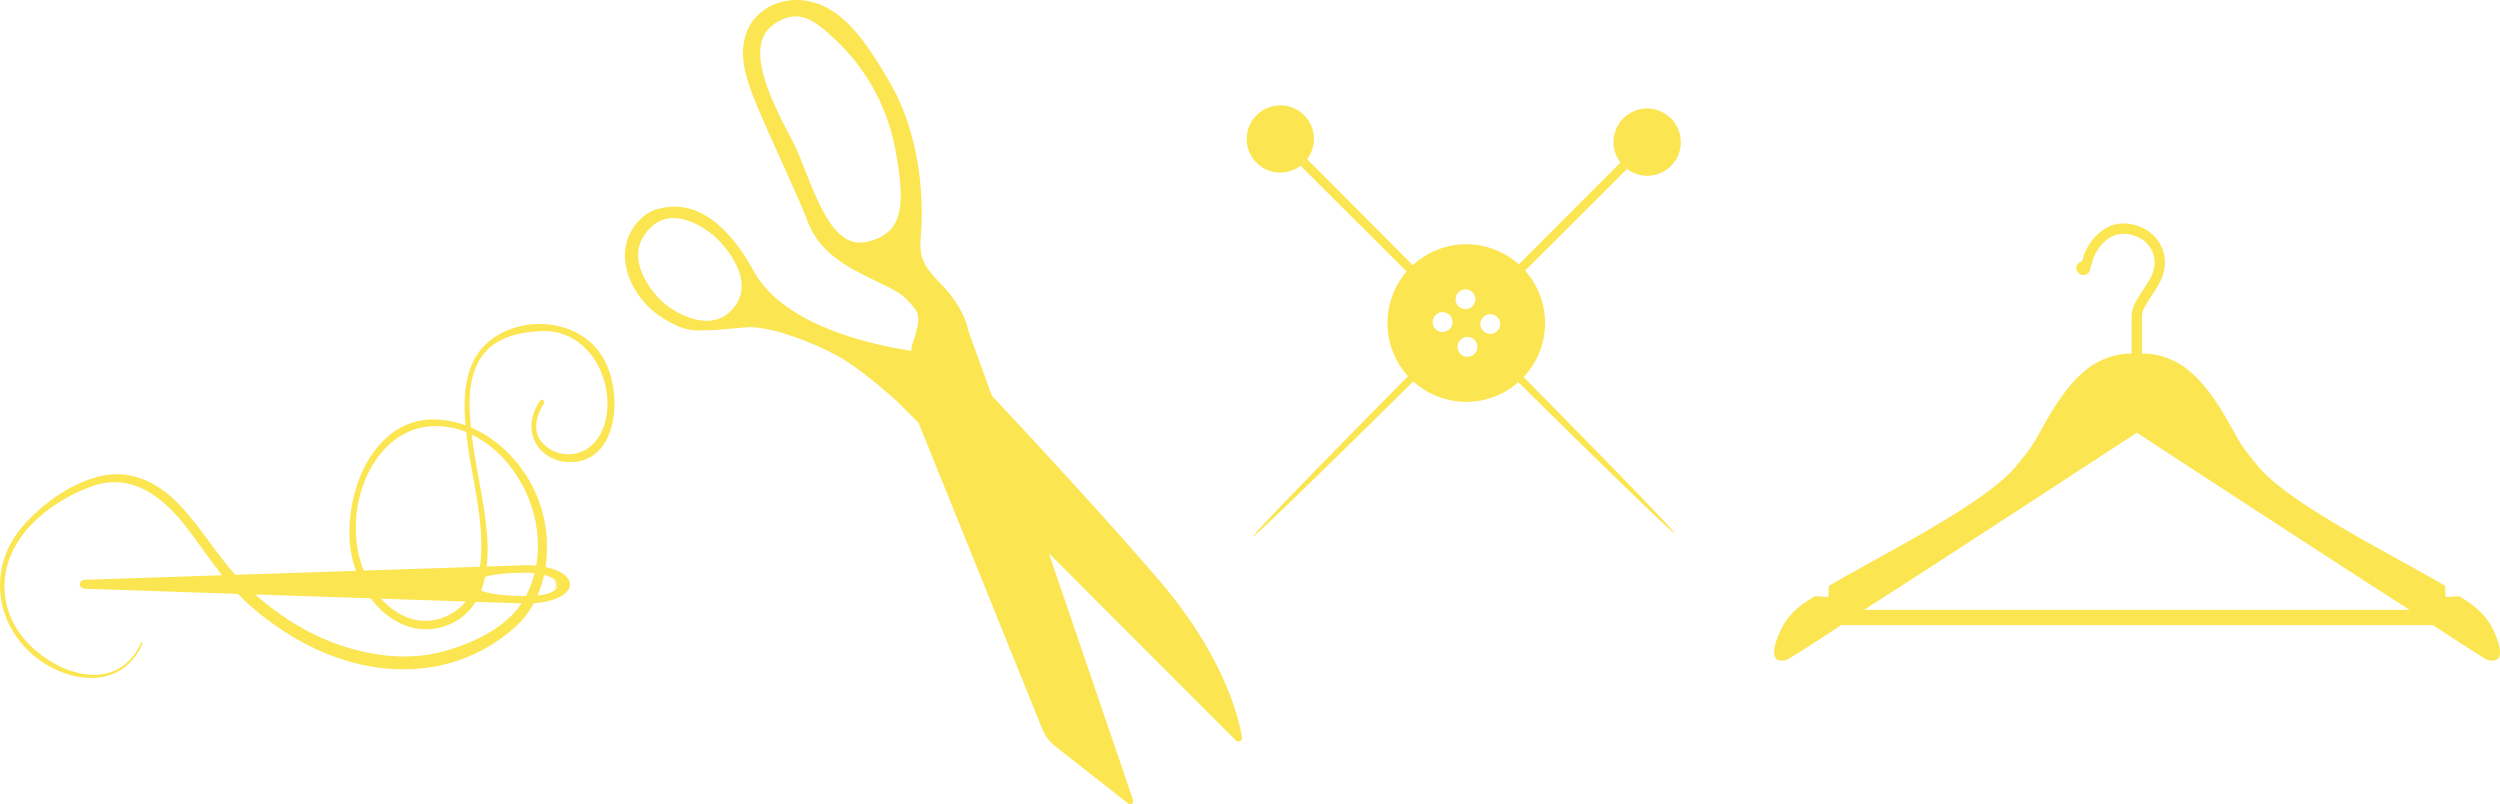 <svg xmlns="http://www.w3.org/2000/svg" width="697.971" height="224.547" viewBox="0 0 697.971 224.547">
  <g id="Layer_2" data-name="Layer 2" transform="translate(0.004 -0.008)">
    <g id="Layer_3" data-name="Layer 3">
      <path id="Path_1" data-name="Path 1" d="M174.48,70.94c-.17,6.73,4,12.3,6.85,15s8.06,5.87,12,6.22,8.81-.26,15-.76,17.78,3.82,25.07,7.73,17.1,12.97,17.1,12.97L345,206.68a1,1,0,0,0,1.73-.9c-1.13-6.6-5.64-23.47-23.53-44.24C302,136.92,271.94,105.19,267,100a2.52,2.52,0,0,0-1.67-.78c-6.53-.44-44-3.8-54.92-23.56C198.49,54,186.53,57.54,183.06,58.54S174.64,64.22,174.48,70.94Zm4.93-4.49c6.6-11.27,18.06-2.2,20-.54s11.12,11.14,6.23,18.86-13.57,4.71-19.12.78c-3.61-2.47-11.41-11.77-7.11-19.1Z" fill="#fbe551"/>
      <path id="Path_2" data-name="Path 2" d="M208.42,9.1c-2.64,7.13.53,14.67,3.58,22s11.23,24.66,13.39,30.49,6.38,10.41,14.79,14.7,11,5,13.57,7.94,3.72,3.6,1.19,11.19,1.5,22.62,1.5,22.62L291,203.56a11.51,11.51,0,0,0,3.59,4.77l20.44,16.06a.84.84,0,0,0,1,0,.87.87,0,0,0,.32-1l-23.56-69-22.44-62s-.88-6.32-7.87-13.33-5.47-9.59-5.19-16.75S257,38,248.67,23.46,234.42,2.6,226.77.58,211.07,2,208.42,9.1Zm7.21-2c7.13-5.34,12-1.21,17.2,3.62A56.24,56.24,0,0,1,250,41.91c2.95,16.11,2,23.3-8,25.62s-14.56-13.92-19.56-25.74c-3.89-8.2-16.06-27.71-6.81-34.65Z" fill="#fbe551"/>
      <path id="Path_3" data-name="Path 3" d="M256.44,118c.11-.12,8.36,7.94,18.41,18s18.12,18.32,18,18.43-8.36-7.95-18.42-18S256.32,118.15,256.44,118Z" fill="#fbe551"/>
      <path id="Path_4" data-name="Path 4" d="M276.94,110.52c-4.89-5.21-8.47-9-9.91-10.5a2.52,2.52,0,0,0-1.67-.78c-1.77-.12-5.82-.46-11-1.27" fill="#fbe551"/>
      <path id="Path_5" data-name="Path 5" d="M254.35,98a27.219,27.219,0,0,1,4,.35c1.24.12,2.7.29,4.33.42.41,0,.83.08,1.25.1l1.31.1h.35a1.079,1.079,0,0,1,.19,0h.18a2.55,2.55,0,0,1,.7.3,2.81,2.81,0,0,1,.6.48l.49.52c2.6,2.75,4.92,5.27,6.59,7.11a26.79,26.79,0,0,1,2.6,3.06,26.137,26.137,0,0,1-2.91-2.78c-1.74-1.76-4.12-4.23-6.71-7-.16-.18-.33-.35-.49-.52a2.5,2.5,0,0,0-.47-.39,2.31,2.31,0,0,0-.56-.24.58.58,0,0,0-.14,0,.8.8,0,0,0-.15,0h-.31l-1.31-.11-1.26-.13c-1.64-.16-3.1-.37-4.33-.54s-2.22-.38-2.9-.51A4,4,0,0,1,254.35,98Z" fill="#fbe551"/>
      <path id="Path_6" data-name="Path 6" d="M260.91,109.25a2.79,2.79,0,1,1,1.22,3.75A2.79,2.79,0,0,1,260.91,109.25Z" fill="#fbe551"/>
      <path id="Path_7" data-name="Path 7" d="M580.09,73.68l.11-.06a2,2,0,0,1,1.14-.72.623.623,0,0,1,.07-.31,5.179,5.179,0,0,0,.2-.68,12.93,12.93,0,0,1,.69-1.85,14.282,14.282,0,0,1,1.12-2,13.691,13.691,0,0,1,4.49-4.34,9.86,9.86,0,0,1,5.58-1.31,12.94,12.94,0,0,1,5.09,1.4A11,11,0,0,1,603,68a10.4,10.4,0,0,1,1.39,6A12.13,12.13,0,0,1,603,78.81c-.68,1.3-1.49,2.53-2.27,3.72-1.4,2.12-2.71,4.11-2.72,5.73V98.71a19.8,19.8,0,0,1,8.55,1.89c7.5,3.37,13,12.45,16.92,19.61,2.68,4.92,3.58,5.79,6.86,9.89,8.61,10.6,38.74,25.4,52.33,33.49,0,1,.07,2.08.1,3.12l3.75-.26c3.84,2.21,6.93,4.73,9,8.34,1.18,2.08,4.78,9.88.14,9.64-1.31-.07-1.57-.36-3.66-1.65-3.19-2-8.26-5.28-12.74-8.24H514c-4.48,3-9.56,6.28-12.74,8.24-2.09,1.29-2.35,1.58-3.66,1.65-4.64.24-1-7.56.14-9.64,2-3.61,5.13-6.13,9-8.34l3.74.26c0-1,.07-2.08.11-3.12,13.58-8.09,43.71-22.89,52.32-33.49,3.27-4.1,4.19-5,6.87-9.89,3.91-7.16,9.41-16.24,16.91-19.61a20.06,20.06,0,0,1,8.79-1.9h-.37V88.25c0-2.47,1.55-4.8,3.19-7.29.74-1.12,1.51-2.29,2.13-3.47a9.272,9.272,0,0,0,1.08-3.73,7.579,7.579,0,0,0-1-4.33,8.25,8.25,0,0,0-3.28-3.07,10,10,0,0,0-4-1.06,7.05,7.05,0,0,0-4,.93,10.7,10.7,0,0,0-3.52,3.44,12.615,12.615,0,0,0-.91,1.58,11.264,11.264,0,0,0-.54,1.48c-.09.29-.14.48-.19.63a5,5,0,0,1-.45,1.25,1.471,1.471,0,0,1,0,.21,1.965,1.965,0,1,1-3.6-1.09h0Zm92.61,96.59-2.39-1.56c-16.36-10.42-71-46.1-73.73-47.9-2.76,1.8-57.37,37.48-73.73,47.9l-2.39,1.56Z" fill="#fbe551" fill-rule="evenodd"/>
      <path id="Path_8" data-name="Path 8" d="M452.42,45.37c-57.29,57.3-103,103.83-102.51,104.33s47-45.23,104.33-102.51a8.41,8.41,0,0,1-1.82-1.82Z" fill="#fbe551"/>
      <path id="Path_9" data-name="Path 9" d="M467.35,34.06a9.277,9.277,0,0,0-.83-1,9.671,9.671,0,0,0-1-.84A9.36,9.36,0,0,0,452.4,45.34a8.41,8.41,0,0,0,1.82,1.82,9.36,9.36,0,0,0,13.11-13.13Z" fill="#fbe551"/>
      <path id="Path_10" data-name="Path 10" d="M453.57,40.42c-.08,0-.19-.26-.27-.77a5.6,5.6,0,0,1,.19-2.19,6.32,6.32,0,0,1,1.73-2.83,6.65,6.65,0,0,1,3.67-1.8,6.81,6.81,0,0,1,4,.68,6.54,6.54,0,0,1,2.45,2.23,5.73,5.73,0,0,1,.82,2,2.972,2.972,0,0,1,0,.82,9.968,9.968,0,0,0-1.47-2.36,6.59,6.59,0,0,0-2.25-1.73,6.17,6.17,0,0,0-3.37-.49A6.06,6.06,0,0,0,456,35.44a6.26,6.26,0,0,0-1.67,2.3C453.66,39.28,453.77,40.41,453.57,40.42Z" fill="#fbe551"/>
      <path id="Path_11" data-name="Path 11" d="M363.1,46.28c57.3,57.28,103.83,103,104.33,102.51s-45.23-47-102.51-104.33a9.676,9.676,0,0,1-.84,1,10.894,10.894,0,0,1-.98.82Z" fill="#fbe551"/>
      <path id="Path_12" data-name="Path 12" d="M351.79,31.34a9.569,9.569,0,0,0-1,.84,10.791,10.791,0,0,0-.84,1,9.37,9.37,0,0,0,13.15,13.1,10.9,10.9,0,0,0,1-.84,9.669,9.669,0,0,0,.84-1,9.37,9.37,0,0,0-13.13-13.12Z" fill="#fbe551"/>
      <path id="Path_13" data-name="Path 13" d="M358.15,45.13c0,.07-.26.18-.77.27a5.85,5.85,0,0,1-2.19-.2,6.37,6.37,0,0,1-2.84-1.72,6.69,6.69,0,0,1-1.11-7.7,6.58,6.58,0,0,1,2.23-2.46,5.6,5.6,0,0,1,2-.81,2.971,2.971,0,0,1,.82,0A14.293,14.293,0,0,0,354,34a6.56,6.56,0,0,0-1.73,2.25,6,6,0,0,0,.93,6.47,6.38,6.38,0,0,0,2.3,1.67C357,45,358.14,44.93,358.15,45.13Z" fill="#fbe551"/>
      <path id="Path_14" data-name="Path 14" d="M424.94,74.67a22,22,0,1,0,0,31.06A22,22,0,0,0,424.94,74.67ZM400.8,91.88a2.77,2.77,0,1,1,3.91,0,2.77,2.77,0,0,1-3.91,0Zm6.38-6.38a2.76,2.76,0,1,1,1.955.812,2.76,2.76,0,0,1-1.955-.812Zm.55,13.31a2.77,2.77,0,1,1,3.91,0,2.77,2.77,0,0,1-3.91,0Zm6.38-6.38a2.76,2.76,0,1,1,1.955.812A2.76,2.76,0,0,1,414.11,92.43Z" fill="#fbe551"/>
      <path id="Path_15" data-name="Path 15" d="M421.78,102.57a2.661,2.661,0,0,1,.48-.7l.62-.79c.23-.33.48-.71.77-1.14s.54-.94.85-1.48a5.917,5.917,0,0,0,.41-.88c.14-.31.28-.63.42-1a19.56,19.56,0,0,0,1.08-4.79,17.63,17.63,0,0,0-.56-5.88,16.983,16.983,0,0,0-32.85.03,17.63,17.63,0,0,0-.56,5.88,19.56,19.56,0,0,0,1.08,4.79l.41,1a7.162,7.162,0,0,0,.42.88c.31.54.55,1.06.85,1.48s.54.81.77,1.14l.62.79a2.661,2.661,0,0,1,.48.7,3.813,3.813,0,0,1-.66-.54c-.19-.19-.45-.43-.72-.72l-.88-1.1c-.33-.41-.61-.93-1-1.47a7.522,7.522,0,0,1-.48-.89c-.15-.32-.32-.64-.48-1a19.67,19.67,0,0,1-1.3-5,18.36,18.36,0,0,1,.44-6.21,17.69,17.69,0,0,1,3.09-6.46,17.928,17.928,0,0,1,28.64,0,17.69,17.69,0,0,1,3.09,6.46,18.091,18.091,0,0,1,.43,6.21,19.269,19.269,0,0,1-1.29,5c-.16.35-.33.67-.48,1a7.528,7.528,0,0,1-.48.89,11.747,11.747,0,0,1-1,1.47l-.88,1.1-.72.72C422,102.42,421.81,102.6,421.78,102.57Z" fill="#fbe551"/>
      <path id="Path_16" data-name="Path 16" d="M154.4,164.55c.81-.44,1.27-.93,1.27-1.39s-.46-1-1.28-1.39a1.59,1.59,0,0,1,0,2.78Z" fill="#fbe551"/>
      <path id="Path_17" data-name="Path 17" d="M146.83,168.51c7,0,12.29-2.3,12.29-5.35s-5.29-5.35-12.29-5.35c-.62,0-1.22,0-1.82.06l-121.1,4a1.516,1.516,0,0,0-1.67,1.26c0,.68.74,1.23,1.67,1.25L145,168.45C145.59,168.48,146.2,168.51,146.83,168.51Zm8.84-5.35c0,2.83-5.49,3.25-8.84,3.25-4.63,0-14-.42-14-3.25s9.38-3.25,14-3.25c3.34,0,8.84,1.09,8.84,3.25Z" fill="#fbe551"/>
      <path id="Path_18" data-name="Path 18" d="M168.43,100c-6.6-11.44-23.63-12.33-32.62-4.06-6.07,5.59-6.55,14.52-5.84,22.81a26.75,26.75,0,0,0-8.91-1.64c-15.35-.1-24,17.08-23.48,33,.57,16.46,14.78,30.83,28.9,23.74,8.79-4.41,10.29-15,9.46-24.86-.79-9.32-3.14-18.39-4.25-27.64,14.54,7,23.63,28,15.31,44.73-4.4,8.83-14.69,13.37-22.84,15.69-9.6,2.73-19.69,1.53-29.08-1.6C85.4,176.92,76.41,171,68.7,163.63c-7.19-6.88-12.11-16-19-23.09C43.56,134.25,36,131,27.79,133c-7.82,1.95-15.33,7.13-21,13.42C-2.95,157.12-2,172.34,8.24,182c9,8.43,25.35,11.74,31.53-2.26.13-.29-.25-.55-.38-.26C32.25,194.88,14,187.8,6,177.44a22.33,22.33,0,0,1-2.85-22.75c4.15-9.41,14-15.84,22.47-18.9,10.67-3.85,19.4,2.38,26.3,11.27,6.12,7.9,11,16.13,18.52,22.57,14.75,12.67,33.21,19.9,51.7,16.33a45.56,45.56,0,0,0,22-11.19c6.41-5.92,9-15.07,8.5-24.27-.73-14.09-9.8-26.29-21.16-31.14-.18-1.84-.32-3.69-.36-5.55-.14-5.24.63-10.75,3.76-14.8,4-5.17,10.83-6.34,16.51-6.56,9.92-.38,17.68,8.32,18.17,19.42.33,7.38-3.2,14.28-10,14.92a9.84,9.84,0,0,1-8.19-3.21c-2.88-3.21-1.59-7.64.46-10.9.41-.65-.53-1.48-1-.85-6,8.65-.2,17.39,8.7,17.19C172.53,128.74,174.13,109.91,168.43,100Zm-38,22.83c1.43,11.6,5.1,23.62,3.57,35.43-.68,5.27-3,9.7-7,12.44-8.28,5.61-17.45,1.75-22.94-6.55-10.91-16.51-2-44.65,17.07-45.17a22.79,22.79,0,0,1,9.09,1.66,19.777,19.777,0,0,0,.18,2.2Z" fill="#fbe551"/>
    </g>
  </g>
</svg>

